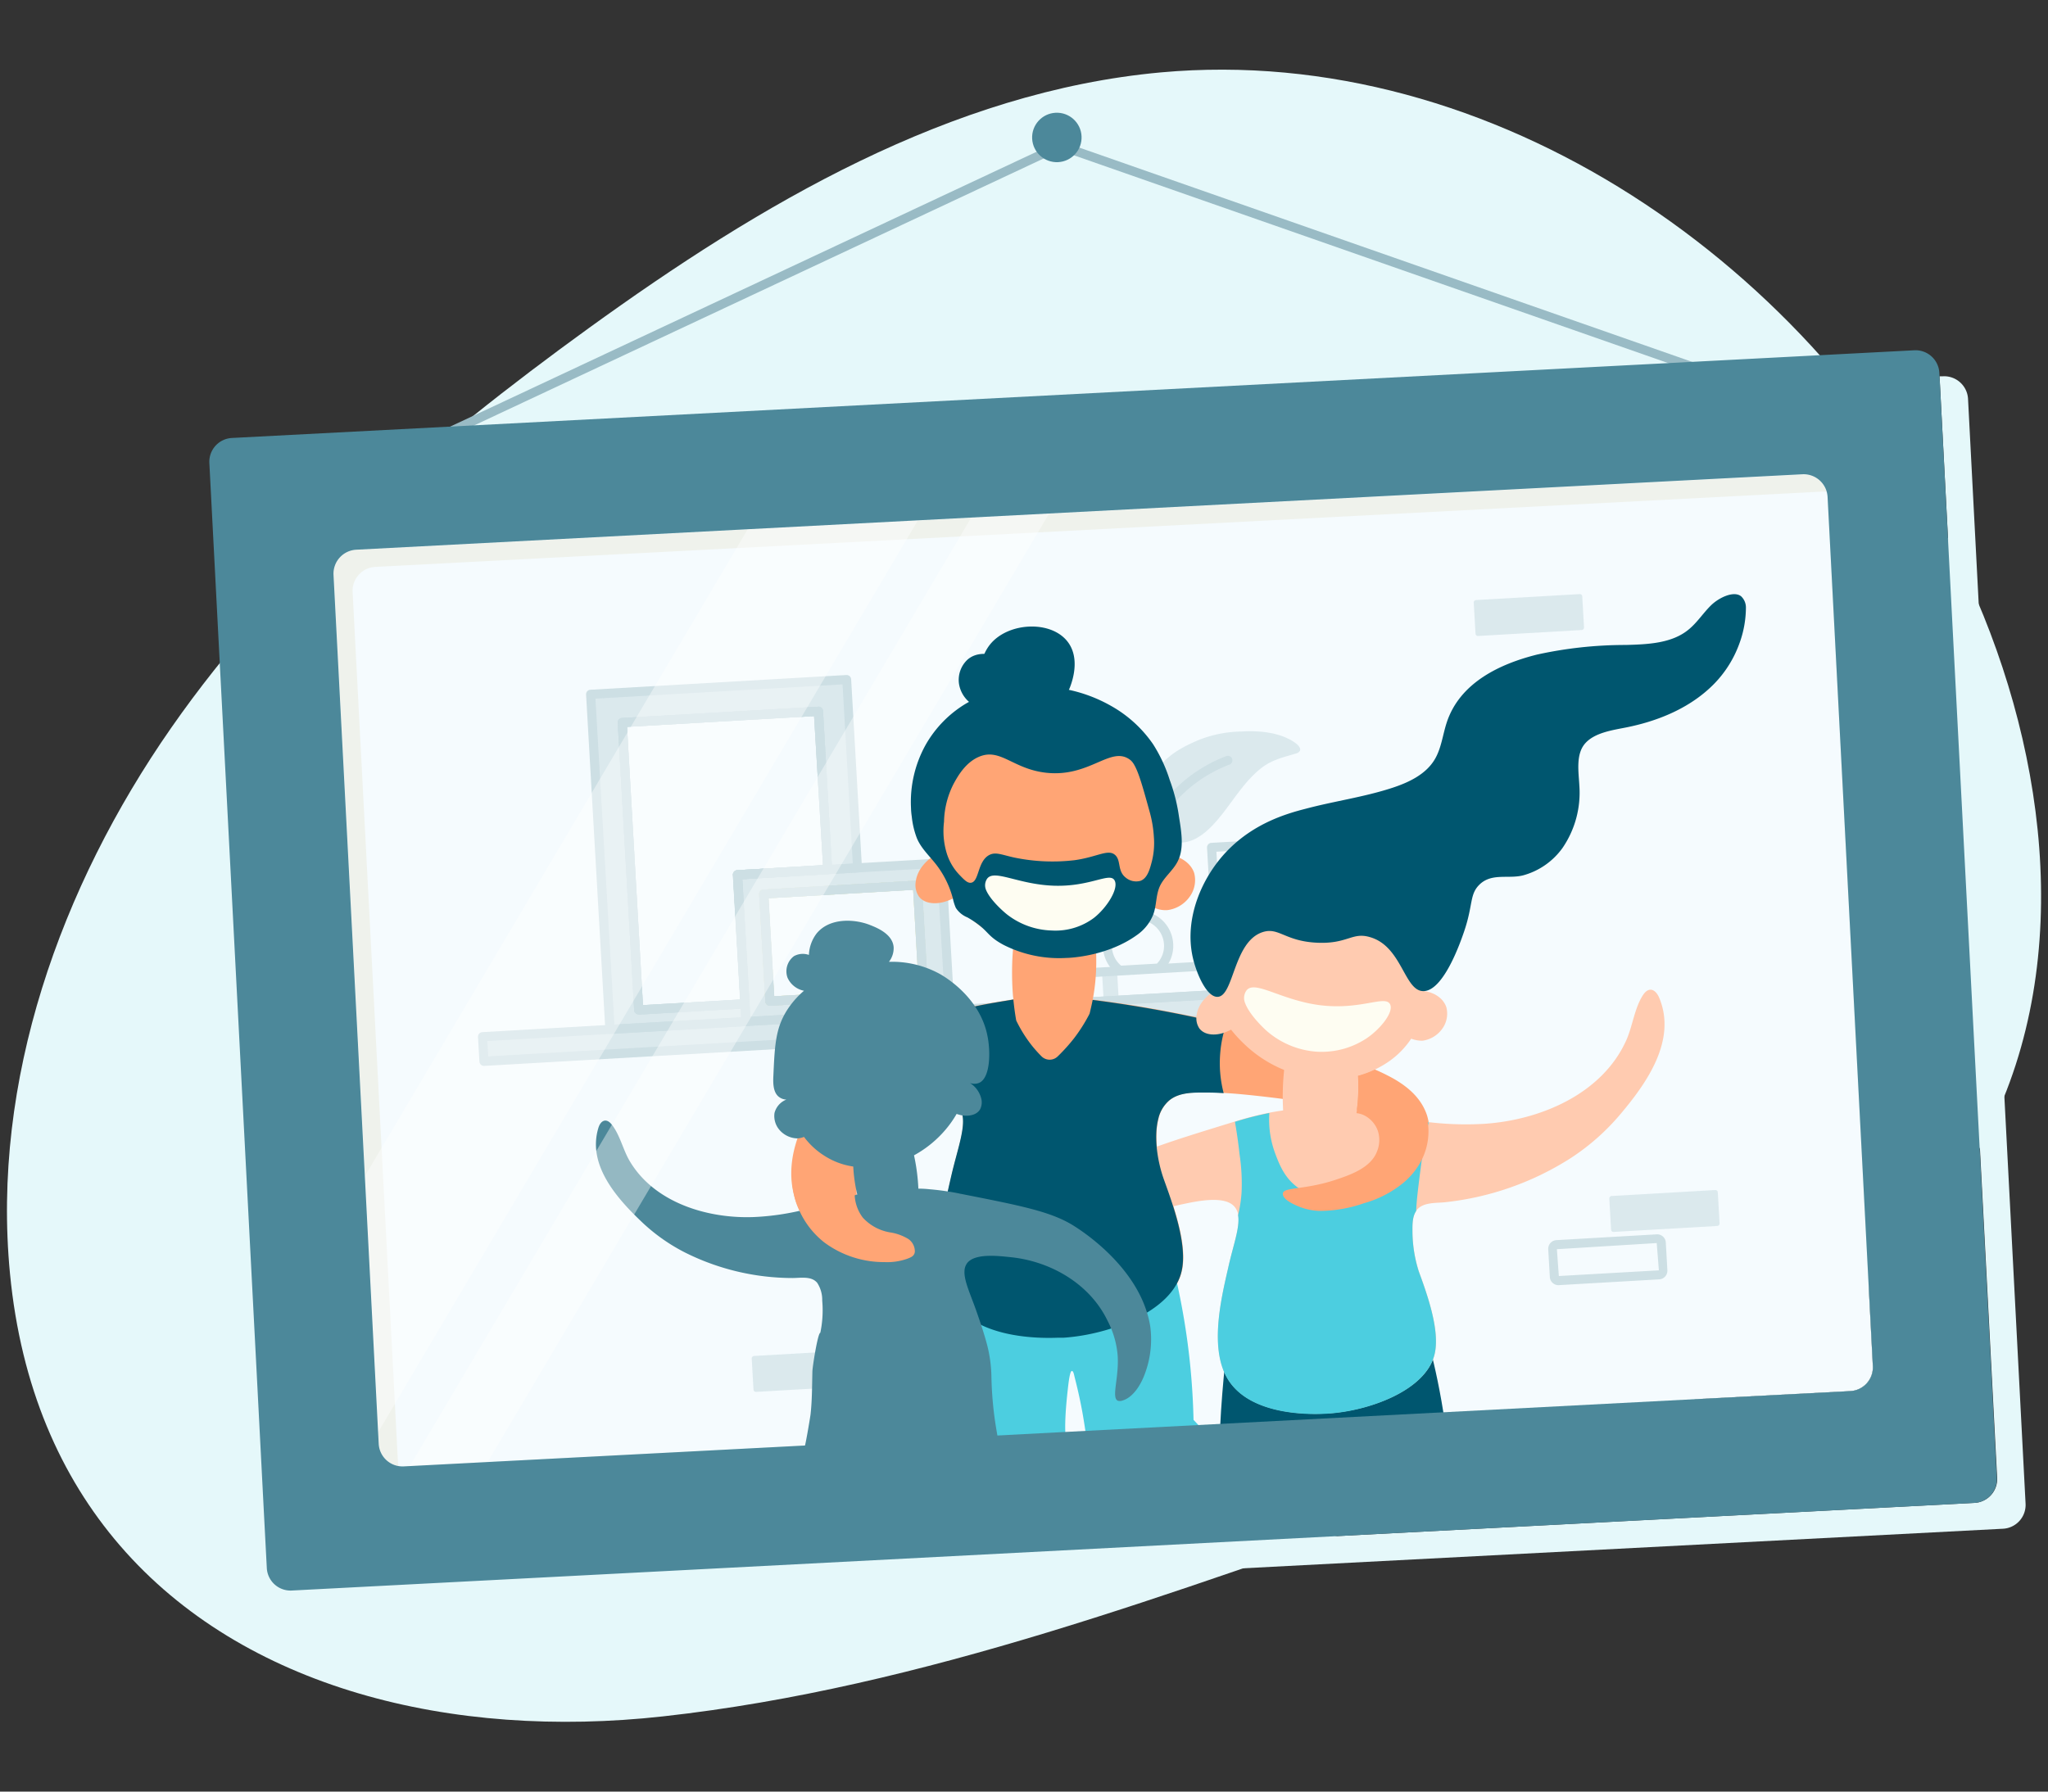 <svg id="Layer_1" data-name="Layer 1" xmlns="http://www.w3.org/2000/svg" viewBox="0 0 400 350"><rect x="0" y="0" width="400" height="350" fill="#333333" stroke="none"/><defs><style>.cls-1{fill:#e5f8fa;}.cls-2{fill:#f5fbfe;}.cls-3{opacity:0.7;}.cls-4{fill:#f8f1a9;}.cls-5{opacity:0.4;}.cls-6{fill:#99bbc5;}.cls-7{fill:#bcd3d8;}.cls-8{fill:#ffa575;}.cls-9{fill:#eff2ec;}.cls-10{fill:#e5f9f8;}.cls-11{fill:#00566f;}.cls-12{fill:#ffcbb0;}.cls-13{fill:#4ccee0;}.cls-14{fill:#fefdf2;}.cls-15{fill:#4c889a;}.cls-16{fill:#fff;}</style></defs><title>delegationAddFamily</title><path class="cls-1" d="M23.41,301.91c-11.58-13.43-19.33-31-21.46-53.1-3.63-37.64,9.84-75.53,31.45-106.57s50.91-55.92,81.54-78.1c33.48-24.23,70.64-46.25,111.81-50,64.92-5.89,128.15,37.76,156.4,96.51,16.17,33.63,22.51,76.2,5.09,110.65-21.42,42.34-68.47,58.55-110.44,72.94-48.64,16.68-97.23,35.42-148.34,41.07C88.28,339.87,47.53,329.89,23.41,301.91Z"/><path class="cls-2" d="M356.95,97.1l8.84,169.77a4.66,4.66,0,0,1-4.42,4.9L78.88,286.48a4.66,4.66,0,0,1-4.9-4.42L65.14,112.3a4.67,4.67,0,0,1,4.42-4.9L352,92.68A4.67,4.67,0,0,1,356.95,97.1Z"/><g class="cls-3"><path class="cls-4" d="M150.36,196.48a.89.89,0,0,1-.88-.84l-1.21-20.92a.89.89,0,0,1,.83-.94l30-1.74a.87.87,0,0,1,.94.84l1.21,20.94a.89.89,0,0,1-.84.94l-30,1.72Zm-.27-21,1.1,19.15L179.45,193l-1.1-19.17Z"/><path class="cls-4" d="M150.36,196.48a.89.89,0,0,1-.88-.84l-1.21-20.92a.89.89,0,0,1,.83-.94l30-1.74a.87.87,0,0,1,.94.84l1.21,20.94a.89.89,0,0,1-.84.94l-30,1.72Zm-.27-21,1.1,19.15L179.45,193l-1.1-19.17Z"/><g class="cls-5"><rect class="cls-6" x="250.87" y="170.54" width="6.92" height="2.95" transform="translate(-9.45 14.87) rotate(-3.29)"/><rect class="cls-6" x="214.03" y="191.16" width="5.69" height="2.95" transform="translate(37 420.2) rotate(-93.29)"/><rect class="cls-6" x="243.97" y="170.94" width="6.92" height="2.95" transform="translate(-9.48 14.47) rotate(-3.29)"/><rect class="cls-6" x="237.06" y="171.33" width="6.92" height="2.95" transform="translate(-9.52 14.08) rotate(-3.29)"/><polygon class="cls-6" points="269.81 197.26 94.53 207.34 94.24 202.53 119.12 201.09 145.67 199.57 169.12 198.22 185.5 197.28 209.6 195.89 215.58 195.56 216.5 195.5 218.52 195.38 238.29 194.24 245.2 193.85 252.1 193.46 252.1 193.44 259 193.05 269.53 192.45 269.81 197.26"/><polygon class="cls-6" points="167.47 169.56 161.64 169.89 159.87 138.96 121.54 141.16 124.75 197.3 145.48 196.09 145.67 199.57 119.12 201.09 115.36 135.63 165.35 132.75 167.47 169.56"/><path class="cls-6" d="M183.86,168.62l-16.4.94-5.82.34-17.62,1,1.46,25.18.2,3.48,23.44-1.35,16.38-.94Zm-15,25.91-5.82.34-12.72.73-1.21-20.92,12.72-.75,5.82-.34,11.48-.66,1.21,20.94Z"/><path class="cls-6" d="M216.69,167.81a4.57,4.57,0,0,0,4.06-2,6.16,6.16,0,0,0,.47-5.45,7.74,7.74,0,0,0-4.39-4.49,8.87,8.87,0,0,0-5.26-.28,10.53,10.53,0,0,0-6.5,4.77c-1.83,3.06-2.17,7.55.09,10.5a1.47,1.47,0,0,0,.57.49c1.2.5,1.95-1.27,2.26-2.11a6.59,6.59,0,0,1,1.22-2.39,3.8,3.8,0,0,1,4.3-.45,23.81,23.81,0,0,0,2.31,1.24A3.58,3.58,0,0,0,216.69,167.81Z"/><path class="cls-6" d="M224.76,152.7c-.42,1.1-1.64,4.34,0,7.59,1.12,2.22,3.23,4.28,5.85,4.31,3.31,0,6.11-3.05,8-5.43,2.52-3.16,4.64-6.76,7.9-9.24,2-1.51,4.16-2,6.5-2.69a1.25,1.25,0,0,0,.88-.57c.19-.44-.17-.91-.52-1.22-.76-.68-3.86-3-11-2.54a23.28,23.28,0,0,0-8.81,1.89C231.14,145.89,226.57,147.95,224.76,152.7Z"/><rect class="cls-6" x="321.59" y="225.97" width="7.03" height="21.23" rx="0.45" ry="0.45" transform="translate(107.55 574.72) rotate(-93.29)"/><rect class="cls-6" x="154.08" y="257.21" width="7.03" height="21.23" rx="0.45" ry="0.45" transform="translate(-100.75 440.53) rotate(-93.29)"/><rect class="cls-6" x="295.1" y="109.54" width="7.03" height="21.23" rx="0.45" ry="0.45" transform="translate(195.79 425.17) rotate(-93.29)"/></g><path class="cls-7" d="M94.52,208.23a.89.89,0,0,1-.88-.84l-.28-4.81a.89.89,0,0,1,.83-.94l157.69-9.06.17,0,17.43-1a.88.88,0,0,1,.94.83l.28,4.81a.89.89,0,0,1-.83.94L94.58,208.23Zm.66-4.86.18,3,173.51-10-.18-3-16.37.94-.17,0Z"/><path class="cls-7" d="M119.12,202a.89.89,0,0,1-.89-.84l-3.76-65.47a.89.89,0,0,1,.83-.94l50-2.88a.9.9,0,0,1,.64.22.88.88,0,0,1,.3.61l2.11,36.81a.89.89,0,0,1-.83.94L145,171.74l1.4,24.29h0l.2,3.48a.89.89,0,0,1-.83.94L119.17,202Zm-2.82-65.52L120,200.16l24.78-1.42L143.14,171A.88.88,0,0,1,144,170l22.56-1.3-2-35Z"/><path class="cls-7" d="M124.75,198.18a.89.89,0,0,1-.89-.84l-3.21-56.14a.89.89,0,0,1,.83-.94l38.33-2.2a.87.87,0,0,1,.94.84l1.77,30.93a.89.89,0,0,1-.83.94l-16.74,1,1.4,24.29a.89.89,0,0,1-.83.94l-20.73,1.21ZM122.47,142l3.11,54.36,19-1.1-1.4-24.3A.88.88,0,0,1,144,170l16.74-1L159,139.9Z"/><path class="cls-7" d="M145.67,200.45a.89.89,0,0,1-.89-.84L143.14,171A.88.88,0,0,1,144,170l39.84-2.29a.83.83,0,0,1,.64.22.88.88,0,0,1,.29.61l1.63,28.66a.89.89,0,0,1-.83.94l-39.82,2.29ZM145,171.74l1.55,26.89,38.05-2.19L183,169.55Zm5.4,24.74a.89.89,0,0,1-.88-.84l-1.21-20.92a.89.89,0,0,1,.83-.94l30-1.74a.88.88,0,0,1,.94.84l1.21,20.94a.89.89,0,0,1-.84.94l-30,1.72Zm-.27-21,1.1,19.15,17.66-1h0l10.6-.61-1.1-19.17Z"/><path class="cls-7" d="M150.36,196.48a.89.89,0,0,1-.88-.84l-1.21-20.92a.89.89,0,0,1,.83-.94l30-1.74a.88.88,0,0,1,.94.84l1.21,20.94a.89.89,0,0,1-.84.94l-30,1.72Zm-.27-21,1.1,19.15L179.45,193l-1.1-19.17Z"/><path class="cls-7" d="M124.75,198.18a.89.89,0,0,1-.89-.84l-3.21-56.14a.89.89,0,0,1,.83-.94l38.33-2.2a.87.87,0,0,1,.94.84l1.77,30.93a.89.89,0,0,1-.83.94l-16.74,1,1.4,24.29a.89.89,0,0,1-.83.94l-20.73,1.21ZM122.47,142l3.11,54.36,19-1.1-1.4-24.3A.88.88,0,0,1,144,170l16.74-1L159,139.9Z"/><path class="cls-7" d="M124.75,198.18a.89.89,0,0,1-.89-.84l-3.21-56.14a.89.89,0,0,1,.83-.94l38.33-2.2a.87.87,0,0,1,.94.84l1.77,30.93a.89.89,0,0,1-.83.94l-16.74,1,1.4,24.29a.89.89,0,0,1-.83.94l-20.73,1.21ZM122.47,142l3.11,54.36,19-1.1-1.4-24.3A.88.88,0,0,1,144,170l16.74-1L159,139.9Z"/><path class="cls-7" d="M150.36,196.48a.89.89,0,0,1-.88-.84l-1.21-20.92a.89.89,0,0,1,.83-.94l30-1.74a.88.88,0,0,1,.94.84l1.21,20.94a.89.89,0,0,1-.84.94l-30,1.72Zm-.27-21,1.1,19.15L179.45,193l-1.1-19.17Z"/><path class="cls-7" d="M252.1,194.35a.89.89,0,0,1-.89-.84l-1.65-28.7a.89.89,0,0,1,.83-.94l6.9-.4a.89.89,0,0,1,.94.84l1.65,28.7a.89.89,0,0,1-.83.94l-6.9.4Zm-.71-28.75,1.55,26.93,5.13-.29-1.55-26.93Z"/><path class="cls-7" d="M209.59,196.79a.89.89,0,0,1-.88-.84l-.33-5.68a.89.89,0,0,1,.83-.94l28.7-1.65a.87.87,0,0,1,.94.84l.33,5.68a.89.89,0,0,1-.83.94l-28.7,1.65Zm.61-5.73.23,3.91,26.93-1.55-.23-3.91Z"/><path class="cls-7" d="M245.19,194.74a.89.89,0,0,1-.88-.84l-1.65-28.7a.89.89,0,0,1,.83-.94l6.9-.4a.87.87,0,0,1,.64.22.88.88,0,0,1,.3.61l1.65,28.7a.89.89,0,0,1-.83.94l-6.9.4ZM244.48,166,246,192.92l5.13-.29-1.55-26.93Z"/><path class="cls-7" d="M238.29,195.14a.89.89,0,0,1-.89-.84l-1.65-28.7a.89.89,0,0,1,.83-.94l6.9-.4a.87.87,0,0,1,.94.84l1.65,28.7a.89.89,0,0,1-.83.94l-6.9.4Zm-.71-28.75,1.55,26.93,5.13-.29-1.55-26.93Z"/><path class="cls-7" d="M218.72,190.44a.9.9,0,0,1-.53-.17,6.85,6.85,0,0,1,.88-11.56l-.14-2.49a.89.89,0,0,1,.83-.94l3.94-.23a.9.9,0,0,1,.64.22.88.88,0,0,1,.3.61l.14,2.49a6.85,6.85,0,0,1,4.36,6h0a6.8,6.8,0,0,1-2.16,5.39.89.89,0,0,1-.55.24l-7.66.44Zm2-13.44.13,2.21a.89.89,0,0,1-.55.87,5.07,5.07,0,0,0-1.33,8.57l7-.4a5,5,0,0,0,1.37-3.77h0a5.08,5.08,0,0,0-3.68-4.59.89.89,0,0,1-.64-.8l-.13-2.21Z"/><path class="cls-7" d="M219.1,177.09a.89.89,0,0,1-.05-1.77l5.5-.32a.9.9,0,0,1,.94.84.89.89,0,0,1-.83.94l-5.5.32Z"/><path class="cls-7" d="M221.85,176.93a.89.89,0,0,1-.89-.84,28.83,28.83,0,0,1,18.6-28.4.89.89,0,0,1,.63,1.66A27,27,0,0,0,222.73,176a.89.89,0,0,1-.84.93Z"/><path class="cls-7" d="M221.87,176.93h0A.89.89,0,0,1,221,176c.18-7.56-2.38-13.7-6.23-14.93-.78-.24-3.48-.92-5.4.67a5.64,5.64,0,0,0-1.77,4.12.91.91,0,0,1-.9.87.89.89,0,0,1-.87-.9,7.31,7.31,0,0,1,2.42-5.46c2.61-2.15,6.06-1.3,7.06-1,4.68,1.49,7.68,8.18,7.47,16.66A.89.89,0,0,1,221.87,176.93Z"/><path class="cls-7" d="M304.39,251.07a1.7,1.7,0,0,1-1.69-1.6l-.31-5.41a1.69,1.69,0,0,1,1.59-1.79l19.58-1.13a1.68,1.68,0,0,1,1.79,1.59l.31,5.41a1.69,1.69,0,0,1-1.6,1.79l-19.58,1.13Zm.08-1.7h0Zm19.11-6.53-19.5,1.2.38,5.24L324,248.17Z"/></g><path class="cls-8" d="M277.32,227.27a35.43,35.43,0,0,1-7.51,7.33,10.76,10.76,0,0,1-4.76,2.27,7.63,7.63,0,0,1-1.58,0c-1.28-.12-2.66-.62-2.84-1.83-.25-1.72,3.74-3.58,4.83-4.51a21.8,21.8,0,0,0,5.48-6.46,4.19,4.19,0,0,0,.2-3.73c-.91-1.69-3.16-2.08-4.84-2.56-2.31-.66-4.65-1.21-7-1.67-4.7-.94-9.48-1.56-14.25-2.08-2-.21-4-.41-6-.51-1.1-.07-2.22-.11-3.32-.11-2.41,0-5.25-.11-7.26,1.49a6.67,6.67,0,0,0-2.2,3.66c-.91,3.57-.14,8.36,1.1,11.82,1.72,4.79,4.7,12.87,3.44,18-1.85,7.84-14.09,12.32-23,12.92-.18,0-.34,0-.5,0l-.57,0c-3.48.14-16,.27-20.85-7.42-4.14-6.57-1.65-17.27,0-24.4,1.1-4.72,2.61-8.78,2.17-11.46a3.63,3.63,0,0,0-1-2,4.49,4.49,0,0,0-2.27-1.1,17.74,17.74,0,0,0-4.28-.46,8.68,8.68,0,0,0-3.94,1.08,10.26,10.26,0,0,0-3,2.61,28.36,28.36,0,0,0-5.11,7.88c-1.37,3.44-2,8.47.5,11.57,1.31,1.7,3.46,2.52,5.54,3a10.06,10.06,0,0,1,3.8,1.37l.27.21a3.08,3.08,0,0,1,1,2.4c-.11.89-.76,1.12-1.53,1.42a8.56,8.56,0,0,1-1.63.46,14.66,14.66,0,0,1-3,.23,20.42,20.42,0,0,1-12.26-4,17.67,17.67,0,0,1-5.86-8.47c-3-9.73,3.9-18.9,6-21.69a37.46,37.46,0,0,1,15.39-11.61l1.17-.51c7.74-3.39,16.65-4.6,20.14-5.2.55-.09,1.14-.14,1.69-.21a57.69,57.69,0,0,1,13.79.28,244.68,244.68,0,0,1,26.11,4.79q9.05,2.16,17.92,5c4.47,1.46,9.25,2.84,13.45,5,3.39,1.7,6.55,4.1,7.77,7.84A11.09,11.09,0,0,1,277.32,227.27Z"/><path class="cls-9" d="M356.79,96.09a4.65,4.65,0,0,0-1-.05L73.29,110.75a4.67,4.67,0,0,0-4.42,4.9l8.84,169.77a4.65,4.65,0,0,0,.16,1A4.66,4.66,0,0,1,74,282.06L65.14,112.3a4.67,4.67,0,0,1,4.42-4.9L352,92.68A4.68,4.68,0,0,1,356.79,96.09Z"/><path class="cls-10" d="M360.68,100.46l8.84,169.77a4.66,4.66,0,0,1-4.42,4.9L82.61,289.84a4.68,4.68,0,0,1-4.74-3.41,4.89,4.89,0,0,0,1,.05l282.49-14.71a4.66,4.66,0,0,0,4.42-4.9L356.95,97.1a4.9,4.9,0,0,0-.16-1A4.68,4.68,0,0,1,360.68,100.46Z"/><path class="cls-11" d="M282.12,277.19l-43.85,2.28c.07-1.3.13-2.6.22-3.93.29-4.36.67-8.52,1.16-12.46l39-2.15c.8,2.84,1.92,7.27,2.88,12.74C281.69,274.57,281.89,275.77,282.12,277.19Z"/><path class="cls-12" d="M324.07,194.94c-.7-1.66-2-2.28-3.14-.6-1.72,2.61-2.06,6.2-3.35,9-4.77,10.47-16.88,15.51-27.74,16.21a61.48,61.48,0,0,1-10.79-.33c-3.19-.36-6.37-.9-9.53-1.53-1.14-.22-2.27-.46-3.4-.7-4-.85-8.64-.91-14.67-.17-1.24.15-2.4.34-3.51.55a64,64,0,0,0-6.72,1.72l-.39.12c-8.68,2.67-14.51,4.47-18.89,6.37a12.74,12.74,0,0,1,.36,2.33c.19,3.27.6,6.7.75,10.1a31.39,31.39,0,0,1,7.63-2.7c2.6-.54,8.11-1.85,10.27.25a3.11,3.11,0,0,1,.88,1.79c.41,2.4-1,6-1.93,10.28-1.48,6.4-3.7,16,0,21.89,4.64,7.37,17.15,6.72,19.22,6.61,8.06-.43,19.39-4.45,21.09-11.62,1.1-4.65-1.54-11.88-3.1-16.16a26.29,26.29,0,0,1-1.23-7.48c0-1.39-.1-3.11.73-4.32a1.9,1.9,0,0,1,.2-.27c1.23-1.42,3.64-1.24,5.38-1.41a56.77,56.77,0,0,0,24.66-8.67,44.22,44.22,0,0,0,9.61-8.51C321.61,211.6,327.53,203.23,324.07,194.94Z"/><polygon class="cls-6" points="46.38 104.78 45.63 103.17 207.02 27.51 374.4 86.05 373.82 87.72 207.12 29.42 46.38 104.78"/><path class="cls-13" d="M233.11,277.38a137.14,137.14,0,0,0-4.38-31.51l-43.55,4c-1,6.63-1.52,12.24-1.76,16.42-.73,12.66.55,15.59,2.09,17.52,2.6,3.27,6.38,4.2,9.14,4.88,8.27,2,13.72-1,26.58-3.74a146.59,146.59,0,0,1,16.59-2.56Z"/><path class="cls-11" d="M239,213.55c-1.1-.07-2.22-.11-3.32-.11-2.41,0-5.25-.11-7.26,1.49a6.67,6.67,0,0,0-2.2,3.66c-.91,3.57-.14,8.36,1.1,11.82,1.72,4.79,4.7,12.87,3.44,18-1.85,7.84-14.09,12.32-23,12.92-.18,0-.34,0-.5,0l-.57,0c-3.48.14-16,.27-20.85-7.42-4.14-6.57-1.65-17.27,0-24.4,1.1-4.72,2.61-8.78,2.17-11.46a3.63,3.63,0,0,0-1-2,4.49,4.49,0,0,0-2.27-1.1,17.74,17.74,0,0,0-4.28-.46c-1.22-5.29-3-9.74-3.87-13.51l1.17-.51c7.74-3.39,16.65-4.6,20.14-5.2.55-.09,1.14-.14,1.69-.21a57.69,57.69,0,0,1,13.79.28,244.68,244.68,0,0,1,26.11,4.79,22.78,22.78,0,0,0-1.15,5.45A23.13,23.13,0,0,0,239,213.55Z"/><path class="cls-8" d="M185.43,166.2a.79.79,0,0,0-.28-.17,1.13,1.13,0,0,0-.74.1c-2.61,1-5.2,3.23-5.56,6.14a4,4,0,0,0,.61,2.85c1.07,1.45,3.23,1.56,5,1.06a10.29,10.29,0,0,0,5.85-4.45l-4.63-5.3A2.48,2.48,0,0,0,185.43,166.2Z"/><path class="cls-8" d="M226.78,167c3.07-.26,5.72,1.31,6.46,3.55a5.52,5.52,0,0,1-.73,4.41,6.33,6.33,0,0,1-4.44,2.83c-2.75.23-5.56-1.78-6.54-5Z"/><path class="cls-8" d="M214.11,187.45a39.34,39.34,0,0,1-.72,8c-.18.9-.38,1.76-.58,2.58a31.85,31.85,0,0,1-3,4.76,34.63,34.63,0,0,1-3.21,3.57,2.25,2.25,0,0,1-3.18,0,25.16,25.16,0,0,1-1.8-2,26.39,26.39,0,0,1-3.14-5c-.22-1.22-.4-2.53-.54-3.91,0-.29-.05-.58-.09-.87-.12-1.51-.18-3-.18-4.39a52.57,52.57,0,0,1,.52-7.69l15-3.42a38.69,38.69,0,0,1,.69,3.83A40.31,40.31,0,0,1,214.11,187.45Z"/><path class="cls-8" d="M180.94,165.64c1.38,3.08,3,2.47,4.46,5.73,1.22,2.66,1,4.79,3.18,7.12.09.1.49.46,1.07,1a27.29,27.29,0,0,0,16.94,6.68,23.49,23.49,0,0,0,15.07-4.38,10.86,10.86,0,0,0,2.86-2.52c1.52-2.36.44-4,1.37-7.14,1-3.38,2.92-3.42,3.67-6s-.38-5.52-2.75-9.08c-6.82-10.22-12-18.32-21.77-18.62-12.75-.38-24.21,11.34-24.89,20.7A15.93,15.93,0,0,0,180.94,165.64Z"/><path class="cls-11" d="M230.62,161.87c-.12-.94-.28-1.87-.41-2.74a34.23,34.23,0,0,0-1.74-6.73,29.45,29.45,0,0,0-3.25-7A24.51,24.51,0,0,0,217,137.9a28.93,28.93,0,0,0-17-3.65,24.06,24.06,0,0,0-11.35,3.21,22.16,22.16,0,0,0-7.77,7.89,23,23,0,0,0-2.95,12.47,13.61,13.61,0,0,0,.15,1.7,16.49,16.49,0,0,0,1,4.23c.83,2,2.47,3.47,3.78,5.16a18.48,18.48,0,0,1,3.25,6.63,9.53,9.53,0,0,0,.57,1.81,4.86,4.86,0,0,0,2.27,1.87c4.31,2.46,3.4,3.42,7.08,5.38a24,24,0,0,0,12.23,2.54c.67,0,8.05-.31,13.83-4.5a8.82,8.82,0,0,0,3.16-4c.66-1.77.49-3.75,1.27-5.48s2.48-3,3.4-4.7C231,166.5,230.91,164.13,230.62,161.87ZM225,168.18c-.43,1.66-.89,3.39-2.26,3.9a3.17,3.17,0,0,1-2.87-.63c-1.68-1.32-.87-3.31-2.06-4.41-1.38-1.25-3.49.38-7.9,1a36.69,36.69,0,0,1-11.85-.52c-2.51-.56-3.64-1.15-4.9-.46-2.28,1.28-1.9,5.15-3.5,5.39-.69.1-1.28-.51-2.29-1.56a10.6,10.6,0,0,1-2.43-4.1,14.94,14.94,0,0,1-.56-6.26,17,17,0,0,1,1.88-7.42c.77-1.41,2.29-4.17,5-5.29,4.15-1.73,6.58,2.42,13.06,3.14,8.48.94,12.55-5.25,16.3-2.6,1.35.95,2.2,4,3.91,10.19a23.43,23.43,0,0,1,.84,5A14.72,14.72,0,0,1,225,168.18Z"/><path class="cls-14" d="M192.56,173.79c.77,1.94,3.31,4.22,4.21,4.92a14.88,14.88,0,0,0,8.65,3.07,12.54,12.54,0,0,0,8.22-2.45c2.64-2.07,5-5.92,4-7.42s-4.74,1.34-11.75,1.12-11.68-3.28-13.09-1.37A2.3,2.3,0,0,0,192.56,173.79Z"/><path class="cls-11" d="M208.69,134.94c.19-.39,2.57-5.54.06-9.26-3.11-4.61-11.86-4.22-15.41.26-2.57,3.24-2.74,9.06,0,11.25a4.83,4.83,0,0,0,2.59,1Z"/><path class="cls-11" d="M196.86,129.19c-1.81-1.14-5.49-2.43-7.9-.32a5.41,5.41,0,0,0-1.65,4.76,5.91,5.91,0,0,0,3.89,4.61c3.78,1.32,8.74-1.79,8.8-4.84C200,131.19,197.49,129.59,196.86,129.19Z"/><path class="cls-2" d="M210.14,283.89a1,1,0,0,1-1.24-.32c-1.51-1.93-.62-9.71-.29-12.66.22-1.9.45-3.1.75-3.08s.4.69.55,1.29c1.09,4.24,1.6,7.34,1.76,8.35.41,2.52.51,3.22.34,4a3.69,3.69,0,0,1-1.07,2A1.47,1.47,0,0,1,210.14,283.89Z"/><path class="cls-15" d="M223.3,269.15c-1.6,3.66-3.6,4.32-4,4.43a1.4,1.4,0,0,1-1,.05c-1.26-.65.26-4.42,0-8.74a17.82,17.82,0,0,0-2-6.91c-3.48-7.2-11.11-11.58-18.89-12.38-2.2-.22-6.86-.83-8.46,1.09a2.67,2.67,0,0,0-.57,1.57c-.14,2,1.31,4.89,2.47,8.3.7,2,1.39,4.07,1.94,6.15a26.74,26.74,0,0,1,.85,6.43,70.14,70.14,0,0,0,.75,8.79c.22,1.45.47,2.91.79,4.34.26,1.15.64,2.29.11,3.43-1.27,2.73-7.79,5.32-38.35-2.38.24.06,1.3-6.45,1.37-7,.31-2.79.29-5.58.36-8.39,0-.78,1.05-7.55,1.55-7.57a21.43,21.43,0,0,0,.37-6.28,6.08,6.08,0,0,0-1-3.5,2,2,0,0,0-.21-.21c-1.13-1.06-3.1-.71-4.55-.7a47,47,0,0,1-21.07-5,35.84,35.84,0,0,1-8.66-6.19c-4.78-4.58-10.39-11-8.23-18.13.42-1.41,1.48-2,2.53-.76,1.65,2,2.25,4.94,3.55,7.17,4.83,8.22,15.26,11.34,24.27,11a49.88,49.88,0,0,0,8.88-1.2c2.61-.56,5.16-1.27,7.72-2.08.92-.27,1.85-.57,2.75-.86l.86-.27a29.9,29.9,0,0,1-.78-5.46,14.11,14.11,0,0,1-5.47-2,14.79,14.79,0,0,1-4.15-3.79,3.68,3.68,0,0,1-1.37.29,4.76,4.76,0,0,1-3.51-1.76,4.16,4.16,0,0,1-.88-3.2,3.85,3.85,0,0,1,2.32-2.62,2.48,2.48,0,0,1-1.41-.49c-1.18-.85-1.21-2.69-1.13-4.17.28-6.25.44-9.64,3.06-13.39a17.31,17.31,0,0,1,2.92-3.21,4.45,4.45,0,0,1-3.22-2.56,3.7,3.7,0,0,1,1.26-4.2,3.59,3.59,0,0,1,2.92-.24,7.37,7.37,0,0,1,1.52-4.21c2.59-3.13,7.48-2.8,10.4-1.64,1.35.53,4.43,1.76,4.63,4.34a4.35,4.35,0,0,1-.92,2.86,19.4,19.4,0,0,1,9.94,2.37c.76.43,7.65,4.36,9.25,11.84.73,3.34.62,8.53-1.61,9.45a2.41,2.41,0,0,1-1.77,0,5.08,5.08,0,0,1,2.21,3,3,3,0,0,1-.22,2.16c-.68,1.15-2.27,1.39-3.58,1.17a7.84,7.84,0,0,1-1-.28,20.39,20.39,0,0,1-2.1,3,21.66,21.66,0,0,1-6.22,5.09,38.9,38.9,0,0,1,.85,6.51c.8,0,1.57.05,2.29.13a49.67,49.67,0,0,1,5.7.82,1.86,1.86,0,0,0,.34.07c11.29,2.23,16.94,3.34,21.29,5.8.64.35,13.74,8,15.67,20.11A19.2,19.2,0,0,1,223.3,269.15Z"/><path class="cls-12" d="M239.63,192.91a.71.71,0,0,0-.25-.15,1,1,0,0,0-.67.09c-2.34.91-4.67,2.89-5,5.51a3.56,3.56,0,0,0,.54,2.55c1,1.3,2.9,1.39,4.45.95a9.22,9.22,0,0,0,5.25-4l-4.15-4.75A2.23,2.23,0,0,0,239.63,192.91Z"/><path class="cls-12" d="M276.7,193.59c2.76-.23,5.13,1.17,5.79,3.18a5,5,0,0,1-.66,4,5.68,5.68,0,0,1-4,2.54A5.93,5.93,0,0,1,272,198.8Z"/><path class="cls-12" d="M251,207.45a49.2,49.2,0,0,0-.29,10.86c.13,1.51.32,2.95.55,4.28a24.1,24.1,0,0,0,4.43,6.29,2,2,0,0,0,2.85,0,28.49,28.49,0,0,0,5.6-7.47,36.67,36.67,0,0,0,.88-13.62c-.15-1.21-.36-2.36-.61-3.44Z"/><path class="cls-12" d="M235.94,192.21a25.17,25.17,0,0,0,6.85,11.53,24.68,24.68,0,0,0,15.79,7.06,19.64,19.64,0,0,0,13-3.66,16.69,16.69,0,0,0,6.23-9c1.37-5.33-.66-9.82-2.14-13-1.91-4.07-7.65-16.31-19.22-16.86-11.1-.53-20.89,9.7-21.34,18A19.5,19.5,0,0,0,235.94,192.21Z"/><path class="cls-11" d="M341,118.65a20.61,20.61,0,0,1-1.34,7.24,21.9,21.9,0,0,1-5.8,8.6c-4.45,4.08-10.27,6.42-16.2,7.61-2.63.53-6.19,1-8.06,3.13s-1.27,5.58-1.13,8.28a19.11,19.11,0,0,1-3.28,12.13,14,14,0,0,1-7.68,5.36c-2.83.74-6-.47-8.39,1.66-2.19,2-1.31,3.92-3.19,9.4-.62,1.8-3.94,11.5-7.89,11.56-3.79.06-4.17-8.8-10.52-10.56-3.43-1-4.32,1.35-10.17,1.11-6.37-.26-7.57-3.09-10.72-2.08-5.78,1.85-5.61,12.56-8.83,12.65-2.1.06-4.1-4.44-4.84-7.73-1.7-7.59,1.77-15.74,6.88-20.94S251.06,159,255,158c5.61-1.5,11.41-2.28,16.93-4.09,3.21-1.05,6.5-2.61,8.25-5.49,1.34-2.2,1.59-4.88,2.4-7.32,2.55-7.69,10.26-11.38,17.61-13.22A80.16,80.16,0,0,1,317.5,126c4.3-.12,9-.29,12.29-3,1.68-1.36,2.86-3.25,4.41-4.76s4.46-2.89,5.87-1.74A3,3,0,0,1,341,118.65Z"/><path class="cls-14" d="M243.13,195.81c.75,2.22,3.46,4.9,4.44,5.73a16.67,16.67,0,0,0,9.5,3.91,15.91,15.91,0,0,0,9.33-2.28c2.79-1.66,5.95-5.35,5.09-7-1-1.83-5.79,1.24-13.84.18-7.46-1-12.47-4.85-14.14-2.93A2.52,2.52,0,0,0,243.13,195.81Z"/><path class="cls-13" d="M277.1,248.37a26.29,26.29,0,0,1-1.23-7.48c0-1.39-.1-3.11.73-4.32.06-2,.41-4.73.9-8.55.44-3.43,1-6.39,1.53-8.75-3.19-.36-6.37-.9-9.53-1.53,0,.4,0,.82,0,1.26,2.1,4.33.83,10.4-3.79,12.62a7.19,7.19,0,0,1-1.78,1.43c-3.22,1.8-7.25.92-9.8-.63-3.12-1.88-4.24-4.88-5.07-7.09a18.94,18.94,0,0,1-1.14-7.9,64,64,0,0,0-6.72,1.72c.43,2.47.71,4.6.89,6.29a38.08,38.08,0,0,1,.4,7.59,26.61,26.61,0,0,1-.68,4.37c.41,2.4-1,6-1.93,10.28-1.48,6.4-3.7,16,0,21.89,4.64,7.37,17.15,6.72,19.22,6.61,8.06-.43,19.39-4.45,21.09-11.62C281.31,259.89,278.66,252.65,277.1,248.37Z"/><path class="cls-1" d="M384.38,77.9l11.24,215.85a4.66,4.66,0,0,1-4.42,4.9L62.64,315.76a4.66,4.66,0,0,1-4.9-4.42l0-.66,327.91-17.08a4.66,4.66,0,0,0,4.42-4.9L378.82,73.51l.66,0A4.67,4.67,0,0,1,384.38,77.9Z"/><circle class="cls-15" cx="206.42" cy="26.85" r="4.83" transform="translate(-1.12 10.77) rotate(-2.98)"/><path class="cls-8" d="M178.68,244.54c-.1.85-.73,1.07-1.46,1.36a11.75,11.75,0,0,1-4.47.66A19.53,19.53,0,0,1,161,242.72a16.6,16.6,0,0,1-4.81-6.08,14.68,14.68,0,0,1-.8-2,18,18,0,0,1,.49-11.46,3.79,3.79,0,0,0,1.22-.29,13.91,13.91,0,0,0,4,3.62,13.46,13.46,0,0,0,5.23,1.87,26.72,26.72,0,0,0,.61,4.58c0,.24,0,.46,0,.68a7.91,7.91,0,0,0,1.56,4.21,9.27,9.27,0,0,0,5.3,2.9,9.62,9.62,0,0,1,3.63,1.31A2.94,2.94,0,0,1,178.68,244.54Z"/><g class="cls-5"><polygon class="cls-16" points="187.34 88.03 179.27 101.67 73.85 279.8 65.62 293.73 51.52 294.48 50.03 265.64 71.26 229.77 146.03 103.41 154.1 89.77 187.34 88.03"/></g><g class="cls-5"><polygon class="cls-16" points="88.78 296.56 73.52 297.43 195.25 91.72 210.51 90.85 88.78 296.56"/></g><path class="cls-15" d="M378.78,72.85a4.66,4.66,0,0,0-4.9-4.42L45.31,85.56a4.66,4.66,0,0,0-4.42,4.9L50,265.64l1.49,28.84.62,11.82a4.64,4.64,0,0,0,4.9,4.42l328.57-17.11a4.64,4.64,0,0,0,4.42-4.9ZM361.37,271.76,78.89,286.47a4.66,4.66,0,0,1-4.92-4.4l-.12-2.27-2.59-50L65.14,112.29a4.69,4.69,0,0,1,4.42-4.9l76.47-4,33.24-1.74,172.78-9a4.69,4.69,0,0,1,4.9,4.42l8.84,169.77A4.64,4.64,0,0,1,361.37,271.76Z"/><path class="cls-8" d="M277.3,227.28a14.19,14.19,0,0,1-3.62,4.12,21,21,0,0,1-7.29,3.66,26.37,26.37,0,0,1-8.7,1.5,11.73,11.73,0,0,1-4.12-.9c-.85-.36-3.21-1.38-3-2.57s4.37-.64,10.26-2.6c3-1,7-2.38,8.17-5.68a5.8,5.8,0,0,0,.07-4,5.43,5.43,0,0,0-2.79-3,4.8,4.8,0,0,0-1.34-.35,6.55,6.55,0,0,0,.08-.65,33.63,33.63,0,0,0,.24-6.61,17,17,0,0,0,3.12-1.12q1.27.54,2.47,1.15c3.4,1.7,6.56,4.08,7.76,7.84a10.07,10.07,0,0,1,.26,1.17A12.38,12.38,0,0,1,277.3,227.28Z"/></svg>